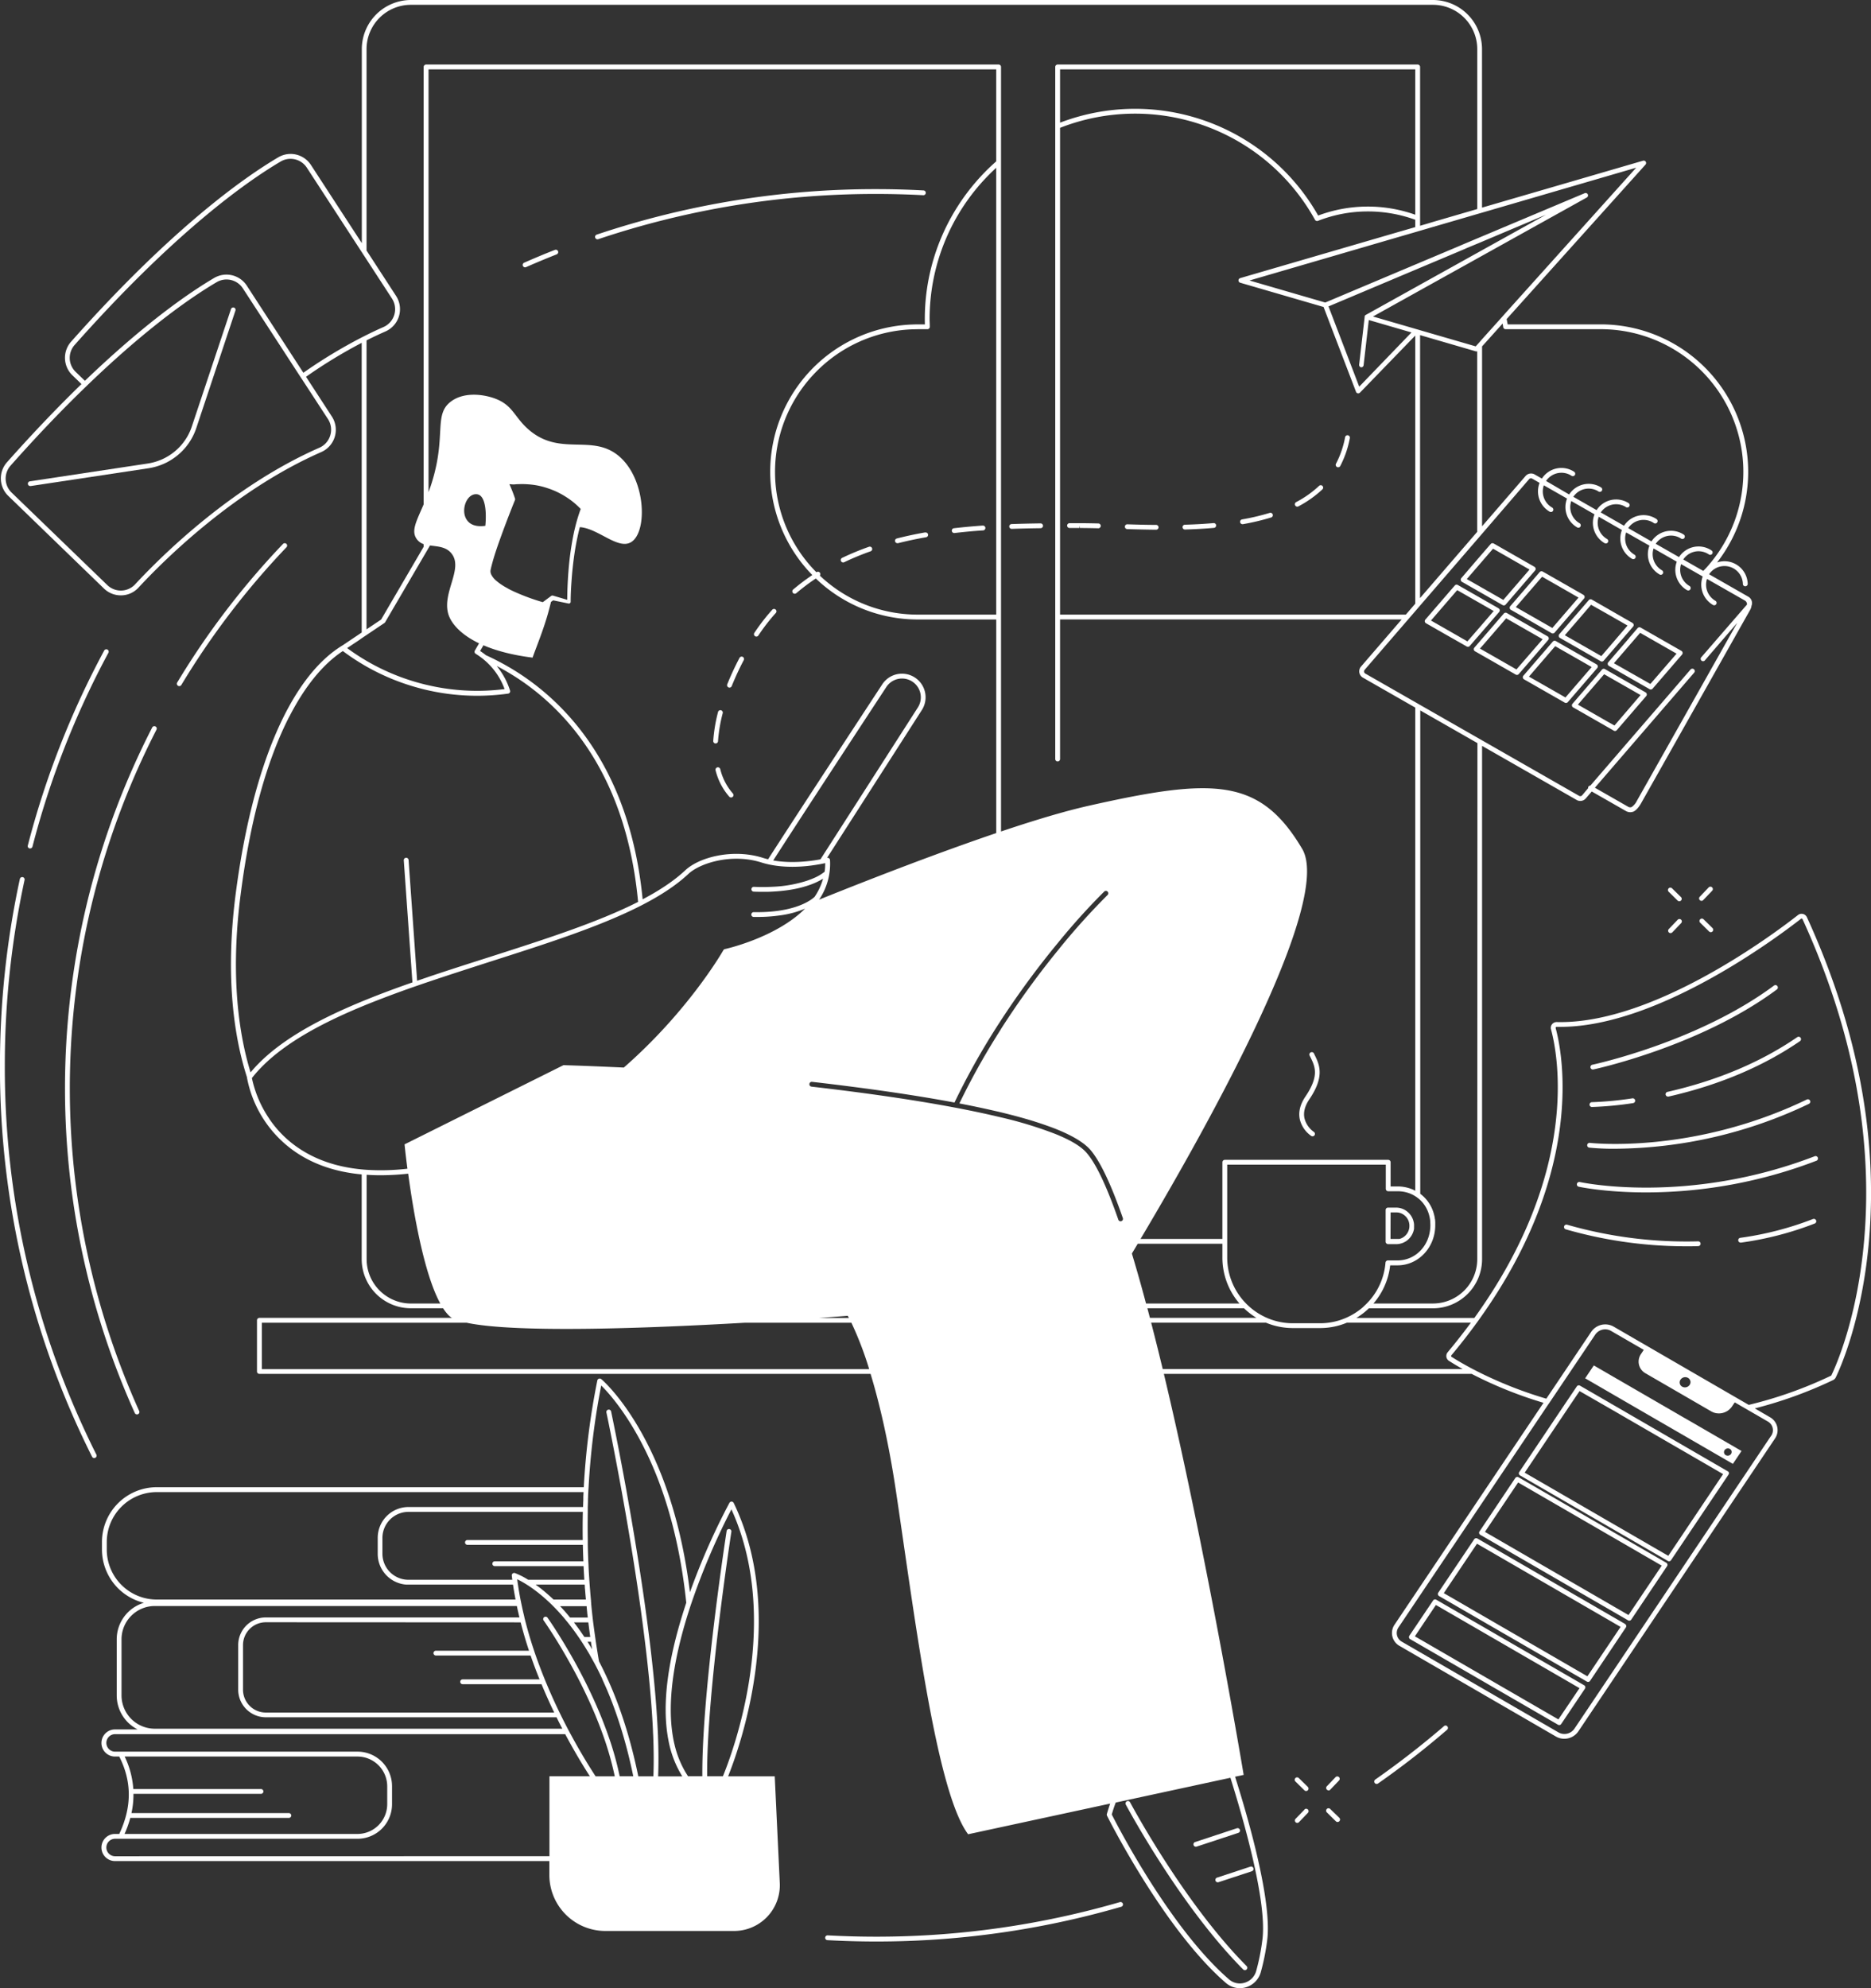 <svg id="Layer_1" data-name="Layer 1" xmlns="http://www.w3.org/2000/svg" viewBox="0 0 941.15 1000">
    <rect x="0" y="0" width="941.15" height="1000" fill="#333333" stroke="none"/>
    <path
        d="M703.93,625.56a1.17,1.17,0,0,0,.66.2h4a9.06,9.06,0,0,0,4.84-1.41,8.42,8.42,0,0,0,1.52-1.21,9.17,9.17,0,0,0,2.33-3.85,8.71,8.71,0,0,0,.3-1.27l0-.22c0-.1,0-.2,0-.3s0-.31,0-.47a6.32,6.32,0,0,0,0-.87c0-.11,0-.22,0-.32s0-.35-.05-.52,0-.28-.07-.42-.05-.28-.09-.41-.12-.47-.19-.71l-.11-.32c-.05-.13-.1-.27-.16-.41s-.15-.36-.24-.54l-.15-.3c-.06-.12-.13-.24-.2-.36l-.26-.4-.27-.39-.27-.34-.21-.26a.34.34,0,0,0-.06-.06c-.11-.13-.23-.25-.35-.37l-.25-.24c-.13-.11-.25-.23-.39-.34l-.21-.17c-.2-.15-.4-.3-.61-.44l-.41-.25a6.65,6.65,0,0,0-.84-.43,8.54,8.54,0,0,0-1.79-.59,5.55,5.55,0,0,0-.8-.13,7.88,7.88,0,0,0-1.09-.07h-4a1.21,1.21,0,0,0-1.22,1.21v16A1.18,1.18,0,0,0,703.93,625.56Zm1.86-15.77H709l.64.06h0l.34.06a3.37,3.37,0,0,1,.34.09,6.74,6.74,0,0,1,4.78,5v.07a1.31,1.31,0,0,1,.06.27c0,.2.06.4.09.6s0,.19,0,.28,0,.23,0,.35,0,.31,0,.47a6.88,6.88,0,0,1-.13.91,6.75,6.75,0,0,1-4.94,5.2h-4.44Z"
        transform="translate(-6.29)" style="fill:#fff" />
    <path
        d="M665.28,531.34c2.48,4.94,4.83,9.61-2.34,20.18-2.63,3.9-3.59,7.71-2.85,11.34a14.24,14.24,0,0,0,5.79,8.47,1.2,1.2,0,0,0,.65.19,1.24,1.24,0,0,0,1-.55,1.22,1.22,0,0,0-.36-1.68,12,12,0,0,1-4.73-6.94c-.6-3,.24-6.15,2.49-9.47,7.95-11.75,5-17.53,2.49-22.63l-.19-.4a1.21,1.21,0,0,0-2.17,1.08Z"
        transform="translate(-6.29)" style="fill:#fff" />
    <path
        d="M574.7,906.41a1.22,1.22,0,0,0-2.15,1.14c.27.5,27.07,50.83,59.09,83a1.26,1.26,0,0,0,.86.36,1.2,1.2,0,0,0,.85-.35,1.22,1.22,0,0,0,0-1.72C601.6,956.93,575,906.91,574.7,906.41Z"
        transform="translate(-6.29)" style="fill:#fff" />
    <path
        d="M617.7,945.89a1.21,1.21,0,0,0,1.15.83,1.31,1.31,0,0,0,.38-.06L636,941.15a1.21,1.21,0,1,0-.76-2.3l-16.74,5.51A1.22,1.22,0,0,0,617.7,945.89Z"
        transform="translate(-6.29)" style="fill:#fff" />
    <path
        d="M606.69,928a1.21,1.21,0,0,0,1.15.83,1.19,1.19,0,0,0,.37-.06l21-6.93a1.21,1.21,0,0,0-.76-2.3l-21,6.93A1.21,1.21,0,0,0,606.69,928Z"
        transform="translate(-6.29)" style="fill:#fff" />
    <path
        d="M915.21,461.33a3,3,0,0,0-2-1.65,2.93,2.93,0,0,0-2.48.53C899,469.42,838,515.26,789.39,514.05a3,3,0,0,0-2.4,1.12,2.88,2.88,0,0,0-.51,2.56c3.2,11.71,15.25,70.46-38.55,145.13H688.58a35.82,35.82,0,0,0,6.28-4.83h32.23a24.74,24.74,0,0,0,24.71-24.71V375.14l47.6,27.22a3.64,3.64,0,0,0,4.58-.8l3-3.47,17.19,9.83a4.27,4.27,0,0,0,2.16.58,4.54,4.54,0,0,0,1.76-.36c.18-.09,1.88-.93,3.65-4.05,1.4-2.44,54.33-96.33,54.87-97.28a5.78,5.78,0,0,0,.73-2.15,3.68,3.68,0,0,0-1.59-4.53L866,288.83a9.28,9.28,0,0,1,17,4.87,1.17,1.17,0,0,0,1.25,1.17,1.22,1.22,0,0,0,1.17-1.25,11.68,11.68,0,0,0-5.91-9.8,11.53,11.53,0,0,0-8.86-1.12l-.65.2a74.17,74.17,0,0,0-58.54-119.75H764.67c-.15-.89-.32-1.78-.52-2.66L834,82.8a1.21,1.21,0,0,0,.13-1.46,1.22,1.22,0,0,0-1.36-.51l-81,23.6V24.7A24.74,24.74,0,0,0,727.09,0H213a24.74,24.74,0,0,0-24.71,24.7v97.59L162.72,83a12.2,12.2,0,0,0-16.45-3.88c-17.15,10.11-53.51,35.61-104.21,92.72a12.21,12.21,0,0,0,.66,16.92l4.56,4.41c-11.4,11.06-23.93,24.07-37.48,39.33a12.21,12.21,0,0,0,.66,16.92L58.58,296a12.12,12.12,0,0,0,8.5,3.44h.35A12,12,0,0,0,76,295.5c13.07-14.09,48.18-48.94,91.86-68.12a12.23,12.23,0,0,0,5.37-17.88l-13-20a250.21,250.21,0,0,1,28-17.07V318.13l-9.44,6.35c-26,15.61-45.45,60.16-53.89,124.66-5.75,43.95-.25,74.46,5.63,92.69a.81.81,0,0,0,0,.22,58.44,58.44,0,0,0,24.39,37.34c9.24,6.32,20.38,10.09,33.31,11.29v42.64A24.74,24.74,0,0,0,213,658h16.18a21.49,21.49,0,0,0,3,3.77,7.22,7.22,0,0,0,1.49,1.06h-96.9a1.22,1.22,0,0,0-1.21,1.22v25.75a1.21,1.21,0,0,0,1.21,1.21H444.21c4.23,13.92,8.93,33.32,12.81,59.27,9.61,64.41,20.33,151.12,36.26,172.27l71.44-15.42q-.87,2.52-1.65,5.22a1.24,1.24,0,0,0,.07.87c.29.57,28.5,57.1,59.81,84.13a10.73,10.73,0,0,0,7,2.62,11,11,0,0,0,10.49-7.86A110.3,110.3,0,0,0,643.69,976c2.64-19.65-9.68-62.05-16.13-82.39l4.32-.92S613.4,781.78,591.74,691H746.55a207.56,207.56,0,0,0,36.15,14.55L707.8,817.1a7.44,7.44,0,0,0,2.46,10.71L789,873.43a8.24,8.24,0,0,0,4.13,1.09,8.54,8.54,0,0,0,7.08-3.69l98.92-147.29a7.44,7.44,0,0,0-2.46-10.71L889,708.36a213.34,213.34,0,0,0,39.35-14.23,2.87,2.87,0,0,0,1.38-1.37c2.2-4.55,13.37-29.3,16.76-69.44C950.88,570.8,940.37,516.31,915.21,461.33ZM641.29,975.64a107.82,107.82,0,0,1-3.15,15.81,8.5,8.5,0,0,1-5.78,5.78,8.22,8.22,0,0,1-7.83-1.68c-29.52-25.49-56.36-77.73-59-82.95.61-2.1,1.27-4.11,2-6l57.68-12.46C631.52,914.21,643.84,956.64,641.29,975.64ZM944.05,623.11c-3.35,39.72-14.36,64.11-16.53,68.6a.49.49,0,0,1-.24.23,209.42,209.42,0,0,1-41.34,14.66l-68-39.39a8.55,8.55,0,0,0-11.21,2.6l-22.61,33.67A207.25,207.25,0,0,1,751.93,691c-.85-.41-1.65-.82-2.44-1.21l-2.35-1.21c-5.07-2.66-8.7-4.88-10.67-6.14a.5.5,0,0,1-.23-.36.52.52,0,0,1,.12-.42q6.95-8.33,12.81-16.42l.87-1.2c.29-.41.58-.81.86-1.22C804.18,588,792.05,528.93,788.82,517.1a.44.44,0,0,1,.08-.43.47.47,0,0,1,.41-.2h0c.64,0,1.27,0,1.92,0,49,0,109.27-45.2,121-54.37a.45.45,0,0,1,.41-.09.55.55,0,0,1,.37.31C938,516.93,948.44,571,944.05,623.11Zm-46.89,99.08L798.24,869.48a6.09,6.09,0,0,1-8,1.85l-78.77-45.61a5,5,0,0,1-1.67-7.27L785.13,706.3l.71-1,.71-1.06,22.18-33a6.09,6.09,0,0,1,5-2.64,5.84,5.84,0,0,1,2.94.79l16.47,9.53L831.75,681a6.71,6.71,0,0,0,2.23,9.69l33.11,19.18.4.21h0a7.37,7.37,0,0,0,2.8.77,7.8,7.8,0,0,0,3.75-.61,7.42,7.42,0,0,0,2.43-1.61h0a7.36,7.36,0,0,0,1-1.17l1.44-2.13,3.59,2.08,1.51.87,1.59.92,9.91,5.74a5,5,0,0,1,1.67,7.27Zm-40.95-25.64a2.88,2.88,0,0,1-3.77.87,2.43,2.43,0,0,1-.8-3.52,2.86,2.86,0,0,1,3.76-.88A2.45,2.45,0,0,1,856.21,696.55ZM138,688.62V665.28H241c25,5.34,92.16,2.76,139.94,0h53.62a171.61,171.61,0,0,1,8.94,23.34Zm75-33a22.32,22.32,0,0,1-22.29-22.29V590.86q3.41.24,7,.24a127.41,127.41,0,0,0,13.9-.8c2.52,18.57,7.78,50,16.15,65.31Zm-71.19-92.85c-.23-.33-.45-.67-.67-1A57.27,57.27,0,0,1,133,542.21l.11-.13c11.5-14.62,31.5-26,55.11-35.81l1.21-.5,1.21-.5c7.45-3,15.23-5.91,23.2-8.71l2.37-.82,3.18-1.1,1.22-.41c.39-.14.8-.27,1.2-.4,10.06-3.41,20.34-6.7,30.55-10,27.75-8.86,54.48-17.39,75.05-27.69l1.17-.59,1.16-.6c9.06-4.7,16.83-9.78,22.85-15.43,5.8-5.43,21.75-10.45,36.65-5.75.68.22,1.35.41,2,.58q.61.17,1.23.3c.42.1.84.2,1.26.27,8.83,1.77,17.79.94,23.4,0l1.62-.27c.6-.11,1.15-.22,1.64-.33l1-.2a29.12,29.12,0,0,1-.29,4.32,22.84,22.84,0,0,1-5.36,3.17c-.6.27-1.25.54-2,.81s-1.21.45-1.87.66a64.18,64.18,0,0,1-16.71,2.92c-2.44.13-5.09.18-7.94.1l-1.74-.06a1.21,1.21,0,0,0-1,.5,1.24,1.24,0,0,0-.22.66,1.21,1.21,0,0,0,1.16,1.26c1.6.07,3.12.09,4.6.09,1.77,0,3.47,0,5.07-.12h0c1.94-.1,3.75-.25,5.46-.46,1.51-.17,2.94-.38,4.28-.62h0c1.84-.32,3.51-.7,5-1.1l1.76-.51c.63-.19,1.24-.39,1.81-.59h0a35.17,35.17,0,0,0,6.9-3.2,31.17,31.17,0,0,1-4.25,9.12c-1.29,1.24-9.38,8.08-30.63,7.7a1.21,1.21,0,1,0,0,2.42l1.8,0a78.39,78.39,0,0,0,11.35-.78h0A47.91,47.91,0,0,0,411.26,457c-14.65,14.65-39.95,20.27-40.32,20.34a1.21,1.21,0,0,0-.8.59c-.28.5-17.36,30.38-50.05,59l-4.48-.2c-16-.73-25.88-1-25.88-1l-79.94,39.83s.47,4.84,1.44,12.25h0a114.19,114.19,0,0,1-20.56.55l-1.21-.09-1.21-.11q-18.62-1.77-31.91-10.82A54.78,54.78,0,0,1,141.77,562.76Zm10.06-202.4c7.81-15.25,17-26.44,26.88-32.92a111.13,111.13,0,0,0,9.54,6.41l1.21.72,1.21.7a112.37,112.37,0,0,0,26.73,10.89l2,.52,1.22.29,1.2.27a112.42,112.42,0,0,0,24.41,2.69,113.72,113.72,0,0,0,15.6-1.08,1.23,1.23,0,0,0,.86-.55,1.26,1.26,0,0,0,.12-1,37.09,37.09,0,0,0-4.68-9.64c-.63-.94-1.32-1.84-2-2.71,3.56,1.88,7.13,4,10.65,6.29,24.56,16.21,54.53,48.76,60.44,112.37-20.49,10.39-47.49,19-75.56,28-10,3.18-20,6.38-29.81,9.69l-1.2.42-1.22.41-3.36,1.15-4.29-60.67a1.21,1.21,0,1,0-2.41.17l4.34,61.32c-7.9,2.75-15.62,5.61-23,8.6l-1.21.49-1.21.5c-23.67,9.77-43.9,21.09-56,35.67-5.55-18.06-10.47-47.62-4.94-89.87C132.13,412.67,140.38,382.69,151.83,360.36ZM172.41,219a9.86,9.86,0,0,1-5.49,6.2c-44.1,19.36-79.49,54.49-92.66,68.69a9.79,9.79,0,0,1-14,.37l-48.12-46.5a9.79,9.79,0,0,1-.53-13.57c13.53-15.25,26-28.23,37.41-39.25l.88-.85.87-.84c30.17-29,52.24-44.1,64.47-51.31A9.79,9.79,0,0,1,128.43,145l28.51,43.83.65,1,.67,1,13,19.94A9.79,9.79,0,0,1,172.41,219ZM130.46,143.7A12.22,12.22,0,0,0,114,139.81c-12.34,7.28-34.59,22.5-65,51.72l-4.63-4.47a9.79,9.79,0,0,1-.53-13.57c50.48-56.87,86.6-82.21,103.63-92.25a9.77,9.77,0,0,1,13.18,3.13l27.57,42.37,1.21,1.86,1.21,1.86,12.82,19.7a9.81,9.81,0,0,1-4.31,14.34q-4.31,1.89-8.51,4l-1.21.61-1.21.61a252.57,252.57,0,0,0-29.33,17.76Zm60.21,27.49c3.11-1.57,6.28-3.06,9.48-4.47a12.24,12.24,0,0,0,5.38-17.87L190.67,126V24.7A22.31,22.31,0,0,1,213,2.42H727.09A22.31,22.31,0,0,1,749.38,24.7v80.44l-22.61,6.59-3.31,1-2.84.82V33.67a1.21,1.21,0,0,0-1.21-1.21H538.31a1.21,1.21,0,0,0-1.21,1.21V381.76a1.21,1.21,0,1,0,2.42,0V311.55H711.36L690.9,335.26a3.7,3.7,0,0,0-.84,3,3.66,3.66,0,0,0,1.79,2.56l26.35,15.07v243a18.26,18.26,0,0,0-2.71-1.16,19.26,19.26,0,0,0-6.17-1h-3.53V584.56a1.21,1.21,0,0,0-1.2-1.21h-82.2a1.21,1.21,0,0,0-1.21,1.21v38.58H580c34.55-58.09,96.93-170,81.29-196.24C640,391,616.59,391.17,553.83,405.28c-4.36,1-9.16,2.21-14.31,3.66l-1.21.34-1.21.34c-8.33,2.4-17.53,5.3-27.27,8.58V33.67a1.21,1.21,0,0,0-1.21-1.21h-288a1.22,1.22,0,0,0-1.22,1.21v220c-3.6,8.4-6.36,13.2-3.6,17.29a6.94,6.94,0,0,0,3.6,2.71V275c-8.3,14.21-20,34.19-21.4,36.61l-7.35,4.93ZM674.83,154l1.77-.75,41.6-17.54,1.21-.51,1.21-.51,10.72-4.51,10.91-4.6,2.29-1,4.84-2,1.21-.51,1.21-.51L783.93,108,751.8,125.85l-1.21.67-1.21.68-1.55.86-2.06,1.14-9.61,5.35-15.54,8.64-1.21.68-1.21.67-24.53,13.65-.44.24,0,0a1.49,1.49,0,0,0-.2.15l-.11.12a.66.66,0,0,0-.12.17.41.41,0,0,0,0,.09l-.05.12a.11.11,0,0,0,0,.05h0a.47.47,0,0,0,0,.16h0s0,0,0,0l-.11,1-2.67,23.12a1.22,1.22,0,0,0,1.06,1.34H691a1.22,1.22,0,0,0,1.21-1.07l2.61-22.72,21.47,6.25L690,194.48l-15-39.21-.45-1.18.29-.12ZM539.52,47.72V34.88H718.2V108a71.33,71.33,0,0,0-48.85.41A105.8,105.8,0,0,0,539.52,61.7Zm0,16.58a103.37,103.37,0,0,1,128.23,46.24,1.21,1.21,0,0,0,1.5.54,68.53,68.53,0,0,1,25.09-4.73,69.4,69.4,0,0,1,23.86,4.19v3.69l-10.38,3-77.68,22.65a1.21,1.21,0,0,0,0,2.32l41.93,12.2,16.33,42.68a1.19,1.19,0,0,0,.88.76,1,1,0,0,0,.25,0,1.22,1.22,0,0,0,.87-.38l27.8-28.69V303.62l-4.75,5.51H539.52Zm181.1,104.25,28,8.15a1.4,1.4,0,0,0,.34.05,1.07,1.07,0,0,0,.39-.07V267.5l-28.76,33.32Zm40.91-8.77-6.87,7.64-2.86,3.18L750.59,172l-1.21,1.35-.78.86-28-8.13-1.21-.36-.48-.13-.73-.22-21.26-6.18,21.26-11.83,1.21-.68,1.21-.67,17.28-9.61,9.48-5.27,2-1.12,0,0,1.17-.65,1.21-.67,52.74-29.35a1.2,1.2,0,0,0,.5-1.58,1.21,1.21,0,0,0-1.56-.59L751.8,118.89l-1.21.51-1.21.51-6.76,2.84-2.32,1-11.12,4.69-8.56,3.6-1.21.52-1.21.5-45.29,19.1-38.1-11.08,76.92-22.44,6.47-1.88,1.21-.35,1.21-.36,6-1.76,3.14-.91,19.58-5.71,1.21-.35,1.21-.35,77.56-22.62-65.88,73.27ZM749.38,633.32a22.32,22.32,0,0,1-22.29,22.29H697.16a35.32,35.32,0,0,0,8.41-19.2h3.75c10.44,0,18.93-9,18.93-20.15v-.14c0-.27,0-.54,0-.8s0-.53,0-.79l-.06-.61c0-.24,0-.48-.08-.72s-.07-.46-.11-.68a.09.09,0,0,0,0,0c0-.23-.08-.46-.13-.68s-.1-.47-.16-.7a18.72,18.72,0,0,0-7-10.71V357.31l28.76,16.44ZM691.24,658a33.62,33.62,0,0,1-7.9,4.83,34.53,34.53,0,0,1-3.26,1.22,32.08,32.08,0,0,1-5.45,1.2,31.08,31.08,0,0,1-4.33.29H656.68a31.55,31.55,0,0,1-4.37-.29,31.88,31.88,0,0,1-5.47-1.2,30.3,30.3,0,0,1-3.26-1.22,32.89,32.89,0,0,1-7.9-4.83c-.48-.39-.94-.8-1.39-1.22s-.85-.79-1.24-1.2a33,33,0,0,1-9.45-23.12V585.77h79.77v12.16a1.21,1.21,0,0,0,1.22,1.21h4.73a17.06,17.06,0,0,1,5.4.86,15.49,15.49,0,0,1,3.48,1.66,14.48,14.48,0,0,1,1.21.84,13.38,13.38,0,0,1,1.21,1,15.26,15.26,0,0,1,2.44,2.93,15.92,15.92,0,0,1,1.23,2.26c.08.18.17.37.24.57s.15.38.22.58a5.84,5.84,0,0,1,.2.59,5.94,5.94,0,0,1,.18.6,3.76,3.76,0,0,1,.13.48c0,.1,0,.18.07.27a3.56,3.56,0,0,1,.1.47,6.18,6.18,0,0,1,.12.62,14.6,14.6,0,0,1,.19,1.48c0,.14,0,.28,0,.43,0,.42.05.86.05,1.29v.14c0,9.94-7.25,17.73-16.51,17.73h-4.85a1.22,1.22,0,0,0-1.21,1.11,32.94,32.94,0,0,1-9.38,20.51c-.4.41-.82.81-1.24,1.2S691.71,657.64,691.24,658ZM509.74,517.7l-.81,1.28-.31.5c-.41.63-.81,1.27-1.21,1.92a357.18,357.18,0,0,0-18.3,33.1c-.08.16-.16.31-.23.48,3.32.64,6.53,1.28,9.62,1.94l.91.19,2.26.49,2,.44,3.73.85,1.21.28,1.21.29q8.58,2.07,15.63,4.22h0q6.43,2,11.6,4l.6.24.61.25q12,4.92,16.59,10.25c4.87,5.73,10.34,17.25,16.25,34.23a1.22,1.22,0,0,1-.74,1.54h0a1.11,1.11,0,0,1-.39.07,1.18,1.18,0,0,1-1.14-.82c-5.81-16.7-11.14-28-15.82-33.45-2.52-3-7-5.86-13.53-8.68l-1.21-.52-1.21-.49A201.3,201.3,0,0,0,509.83,562l-1.21-.29-1.21-.28q-9-2.11-19.63-4.15l-2.46-.46c-19.69-3.68-43.36-7.13-70.82-10.29a1.21,1.21,0,0,1,.28-2.41q41.89,4.83,71.63,10.4l.24-.49a361.56,361.56,0,0,1,20.76-37.17c.41-.63.8-1.26,1.21-1.88s.81-1.25,1.21-1.87a432.6,432.6,0,0,1,28.48-38.72,335.09,335.09,0,0,1,23.45-26,1.21,1.21,0,0,1,1.67,1.75,339.5,339.5,0,0,0-25.12,28,426.12,426.12,0,0,0-28.48,39.36Zm65.91,112.77,2.94-4.91h42.59v6.93a35.34,35.34,0,0,0,8.58,23.12h-47C580.42,646.74,578,638.31,575.65,630.47ZM423.8,432.6a1.2,1.2,0,0,0-.49-.92,1.17,1.17,0,0,0-1-.19L470,357.12a11.87,11.87,0,0,0-3-16,11.85,11.85,0,0,0-16.91,3.06c-21.07,32.13-45.09,68.82-57.44,88-.9-.21-1.79-.46-2.67-.74-14.95-4.71-31.9-.4-39,6.3-5.66,5.3-12.94,10.11-21.43,14.58-6.22-63.91-36.55-96.76-61.43-113.18a128.39,128.39,0,0,0-17.41-9.61c-.93-.75-1.9-1.45-2.91-2.11l1.67-2.87c6.23,2.68,14.34,4.91,24.72,6.21,1.58-4.59,5.37-13.66,7.84-22.54.53-1.91,1-3.74,1.43-5.49l1.07-.78,7.76,1.59.19,0a.86.86,0,0,0,.86-.85c0-3.94.25-7.93.55-11.89s.74-7.91,1.3-11.83,1.31-7.82,2.21-11.67c.18-.72.37-1.45.56-2.17,9.32.62,19.35,11.71,25.95,7.44,8.22-5.32,7.29-32-6.54-43.37-13.48-11.07-29.36.49-45.1-13.08-7.2-6.22-7.86-12.09-16.52-15.49-5.73-2.26-15.92-3.8-22.71,1.38-8.65,6.59-2.29,16.87-9.3,39.92-.6,2-1.24,3.86-1.89,5.6V34.88H507.41V81.16a106.45,106.45,0,0,0-19.23,22.39h0a105.17,105.17,0,0,0-16.69,57c0,.87,0,1.74.06,2.61h-3.6q-1.45,0-2.88.06a74.16,74.16,0,0,0-50.17,126c-2.95,2-5.81,4.12-8.52,6.36l-1.1.91a1.21,1.21,0,0,0,.79,2.14,1.24,1.24,0,0,0,.78-.29l1.2-1a105.32,105.32,0,0,1,8.61-6.38,74,74,0,0,0,51.29,20.62h39.47V419c-28,9.5-60.21,21.86-89.11,33.49A32.1,32.1,0,0,0,423.8,432.6Zm28.34-87.07a9.43,9.43,0,0,1,13.46-2.44A9.46,9.46,0,0,1,468,355.81l-49,76.4c-4.87.92-14.41,2.21-23.76.56C405.72,416.44,425.48,386.17,452.14,345.53ZM292.69,302l-.2.16v-.22ZM253,287.29h0c.06-.29,0-.5.12-.87l.13-.6.11-.47c.07-.31.15-.61.23-.91,1.38-5.41,3.33-10.8,5.26-16.13,2.07-5.63,4.23-11.25,6.48-16.81a1.19,1.19,0,0,0,0-.83,72.55,72.55,0,0,0-2.81-7.16c.78.06,1.47.14,2.12.14s1.21-.13,2.14-.12a39.57,39.57,0,0,1,5.11.06,37.91,37.91,0,0,1,10,2,39.5,39.5,0,0,1,9.2,4.4,38.28,38.28,0,0,1,7.3,6,86.35,86.35,0,0,0-2.82,9.34c-.13.53-.26,1.05-.38,1.57-.86,3.94-1.54,7.92-2.07,11.89s-.88,8-1.13,12c-.22,3.63-.36,7.25-.37,10.9l-7.12-2.11a1.06,1.06,0,0,0-.31-.05,1.07,1.07,0,0,0-.63.2l-.08.05-4.16,3.09a105.82,105.82,0,0,1-14.17-5.2l-1.11-.51-.83-.4c-.62-.31-1.23-.63-1.83-1a30.76,30.76,0,0,1-5.5-3.7,9.85,9.85,0,0,1-2.49-3.1A4.29,4.29,0,0,1,253,287.29Zm38.66,15.28.21.05-.21.17Zm-51-50c1.05-2.38,2.78-3.83,4.74-4h.33a3.32,3.32,0,0,1,2.55,1.09c2.76,2.94,2.54,11,2.14,14.8-4.11.59-7.21-.29-9-2.56C239.25,259.2,239.48,255.27,240.66,252.58Zm266.75,56.55H467.94a71.54,71.54,0,0,1-49.26-19.61,1.21,1.21,0,0,0-1.6-1.77l-.12.08a71.63,71.63,0,0,1-1.55-99.35v0a71.61,71.61,0,0,1,49.52-22.82c1,0,2-.07,3-.07h4.85a1.21,1.21,0,0,0,1.21-1.25V164c0-1.16-.09-2.33-.09-3.49a103,103,0,0,1,29.58-72.32c1.28-1.3,2.59-2.58,3.93-3.81ZM188.25,321l1.21-.81.81-.54.4-.27,8.93-6A1.15,1.15,0,0,0,200,313c.71-1.23,11.11-19,19.45-33.27l1.22-2.08,1.2-2.06.73-1.25c3.82.57,8.07.57,10.83,4.07,6.09,7.7-5,19.76-1.56,30.65,1.41,4.42,6,10,15.4,14.51l-2.1,3.62,0,0a1.22,1.22,0,0,0,0,1.24,1.21,1.21,0,0,0,.41.4,37,37,0,0,1,3.87,2.75,34.65,34.65,0,0,1,10.66,15,109.39,109.39,0,0,1-38.22-1.89l-1.2-.27-1.22-.3-1.4-.36a110.33,110.33,0,0,1-27.35-11.34l-1.21-.73-1.21-.73q-3.75-2.32-7.32-4.95l-.08-.05L187,321.9Zm395.2,337h48.6a35.42,35.42,0,0,0,6.26,4.83H584.72Q584.09,660.43,583.45,658Zm1.9,7.25h57.73a35.22,35.22,0,0,0,13.6,2.71H670.3a35,35,0,0,0,13.52-2.71h62.35q-5.4,7.34-11.67,14.87a3,3,0,0,0-.65,2.34,2.92,2.92,0,0,0,1.31,2c1.45.93,3.78,2.37,6.91,4.11H591.16C589.25,680.65,587.31,672.84,585.35,665.28ZM802.14,400a1.21,1.21,0,0,1-1.54.27l-48.8-27.91-1.21-.69-1.21-.69-28.76-16.44-1.21-.69-1.21-.7-25.15-14.38a1.24,1.24,0,0,1-.61-.87,1.31,1.31,0,0,1,.29-1l21.83-25.29,2.09-2.42,1.55-1.8,1.21-1.4,1.21-1.41,28.76-33.31,1.21-1.4,1.21-1.41L775.46,241a1.24,1.24,0,0,1,1.54-.27l3.73,2.14a11.81,11.81,0,0,0,5.1,14.5,1.31,1.31,0,0,0,.6.16,1.21,1.21,0,0,0,.6-2.26,9.36,9.36,0,0,1-4.16-11.18l11.67,6.67a11.79,11.79,0,0,0,5.1,14.5,1.18,1.18,0,0,0,1.65-.45,1.21,1.21,0,0,0-.45-1.65A9.36,9.36,0,0,1,796.67,252l11.68,6.68a11.8,11.8,0,0,0,5.09,14.5,1.24,1.24,0,0,0,.61.16,1.21,1.21,0,0,0,.6-2.26,9.36,9.36,0,0,1-4.17-11.18l11.67,6.67a11.79,11.79,0,0,0,5.1,14.5,1.2,1.2,0,0,0,.6.16,1.2,1.2,0,0,0,.6-2.25,9.39,9.39,0,0,1-4.17-11.19L836,274.44a11.79,11.79,0,0,0-.23,7.92l.06.18a11.7,11.7,0,0,0,5.27,6.4,1.17,1.17,0,0,0,.6.16,1.21,1.21,0,0,0,.6-2.26,9.36,9.36,0,0,1-4.23-11l11.67,6.67a11.81,11.81,0,0,0,3.51,13.17,11.64,11.64,0,0,0,1.66,1.15,1.13,1.13,0,0,0,.59.15h.09a1.23,1.23,0,0,0,1-.6,1.54,1.54,0,0,0,.08-.19,1.21,1.21,0,0,0-.53-1.47,6.56,6.56,0,0,1-.83-.54,9.35,9.35,0,0,1-3.4-10.45l9.33,5.34,1.55.88a9.76,9.76,0,0,0-.41,1.37h0a11.8,11.8,0,0,0,5.59,12.95,1.14,1.14,0,0,0,.59.16,1.23,1.23,0,0,0,1.06-.61,1.21,1.21,0,0,0-.46-1.65,9.36,9.36,0,0,1-4.22-11l19,10.85a2.17,2.17,0,0,1,1.12,2,1.1,1.1,0,0,1-.09.14L862.2,330.43A1.21,1.21,0,1,0,864,332l16.13-18.72c-12.74,22.62-49.37,87.58-50.52,89.61a8,8,0,0,1-2.54,3,1.94,1.94,0,0,1-1.74-.1l-16.78-9.6,49.94-57.87a1.2,1.2,0,0,0-.12-1.7h0a1.22,1.22,0,0,0-1.71.13l-49.87,57.78h0l-.51.58a1.22,1.22,0,0,0-1,.6,1.2,1.2,0,0,0-.14.74Zm-39.7-235.43a1.22,1.22,0,0,0,1.2,1h47.81a71.74,71.74,0,0,1,54.87,118c-1,1.23-2.12,2.43-3.24,3.58L853,281.39a9.3,9.3,0,0,1,5.27-3.81,9.18,9.18,0,0,1,7,.9c.17.09.33.19.49.29a1.21,1.21,0,1,0,1.32-2c-.19-.13-.39-.26-.6-.38a11.69,11.69,0,0,0-15.61,3.81l-11.71-6.69a9.27,9.27,0,0,1,5.27-3.8,9.17,9.17,0,0,1,7,.89c.17.09.32.2.48.3a1.21,1.21,0,0,0,1.68-.36,1.2,1.2,0,0,0-.35-1.67l-.61-.37a11.69,11.69,0,0,0-15.61,3.81l-11.7-6.69a9.25,9.25,0,0,1,12.3-2.92l.48.3a1.21,1.21,0,1,0,1.33-2c-.19-.13-.4-.26-.61-.38a11.7,11.7,0,0,0-15.61,3.81l-11.7-6.69a9.27,9.27,0,0,1,12.31-2.91c.16.1.32.19.48.3a1.21,1.21,0,0,0,1.32-2c-.19-.13-.39-.25-.6-.37a11.66,11.66,0,0,0-15.61,3.81l-11.7-6.7a9.26,9.26,0,0,1,12.3-2.91l.48.3a1.21,1.21,0,0,0,1.33-2l-.61-.37a11.7,11.7,0,0,0-15.61,3.81L784,241.91a9.28,9.28,0,0,1,12.3-2.92,5.66,5.66,0,0,1,.48.31,1.23,1.23,0,0,0,1.68-.35,1.21,1.21,0,0,0-.35-1.68c-.19-.13-.4-.25-.6-.37a11.69,11.69,0,0,0-15.62,3.8l-3.64-2.08a3.66,3.66,0,0,0-4.58.8L751.8,264.7V174.22l3.51-3.9,6.82-7.59C762.25,163.33,762.35,163.93,762.44,164.55ZM432.7,661.8s.21.34.59,1.06H418.42C427.36,662.22,432.7,661.8,432.7,661.8Z"
        transform="translate(-6.29)" style="fill:#fff" />
    <path
        d="M807.55,537.88a1.07,1.07,0,0,0,.25,0c.53-.11,53.53-11.47,92.2-40.16a1.22,1.22,0,1,0-1.45-1.95c-38.23,28.37-90.72,39.63-91.25,39.74a1.21,1.21,0,0,0,.25,2.4Z"
        transform="translate(-6.29)" style="fill:#fff" />
    <path
        d="M844.14,550.59a1.22,1.22,0,0,0,1.18.94l.27,0c25.29-5.75,47.54-15.13,66.12-27.88a1.21,1.21,0,1,0-1.37-2c-18.32,12.58-40.29,21.84-65.29,27.52A1.21,1.21,0,0,0,844.14,550.59Z"
        transform="translate(-6.29)" style="fill:#fff" />
    <path
        d="M807.09,556.77h0a175.92,175.92,0,0,0,20.68-1.95,1.21,1.21,0,1,0-.35-2.4,173,173,0,0,1-20.36,1.93,1.22,1.22,0,0,0-1.2,1.23A1.21,1.21,0,0,0,807.09,556.77Z"
        transform="translate(-6.29)" style="fill:#fff" />
    <path
        d="M806.09,574.82a1.21,1.21,0,1,0-.29,2.4,123.43,123.43,0,0,0,12.92.55,229.15,229.15,0,0,0,97.47-22.57,1.21,1.21,0,1,0-1.05-2.18C857.79,580.63,806.6,574.88,806.09,574.82Z"
        transform="translate(-6.29)" style="fill:#fff" />
    <path
        d="M800.92,594.5a1.21,1.21,0,0,0-.53,2.36c.26.06,13.24,2.87,34,2.87A239.94,239.94,0,0,0,920,583.8a1.21,1.21,0,0,0-.87-2.26C855,606.2,801.46,594.62,800.92,594.5Z"
        transform="translate(-6.29)" style="fill:#fff" />
    <path
        d="M918.24,613.12a161,161,0,0,1-36.53,9.45,1.21,1.21,0,0,0,.17,2.41h.17a163.66,163.66,0,0,0,37.08-9.6,1.21,1.21,0,1,0-.89-2.25Z"
        transform="translate(-6.29)" style="fill:#fff" />
    <path
        d="M860.47,624.34A217.55,217.55,0,0,1,794.65,616a1.21,1.21,0,1,0-.75,2.3,218.9,218.9,0,0,0,60.86,8.53c1.9,0,3.83,0,5.78-.08a1.21,1.21,0,0,0,1.17-1.25A1.18,1.18,0,0,0,860.47,624.34Z"
        transform="translate(-6.29)" style="fill:#fff" />
    <path
        d="M124,154.7a1.21,1.21,0,0,0-1.53.77l-19.67,59a27.56,27.56,0,0,1-13.57,15.86c-.38.2-.77.39-1.16.57s-.8.35-1.2.51a27.84,27.84,0,0,1-6.38,1.74l-59.17,8.94a1.19,1.19,0,0,0-1,1.37,1.21,1.21,0,0,0,1.19,1l.19,0,59.17-8.93a30.77,30.77,0,0,0,7.9-2.3l1.17-.55h0c.38-.19.75-.39,1.12-.6a30,30,0,0,0,14-16.87l19.66-59A1.2,1.2,0,0,0,124,154.7Z"
        transform="translate(-6.29)" style="fill:#fff" />
    <path
        d="M852.73,712.68h0l-1.82-1.07L808,686.76l-4.35,6.47,32,18.55,2.1,1.21,2.21,1.28h0l38,22,4.35-6.48-27.6-16Zm21.07,16.69a2,2,0,0,1,2.67-.62,1.74,1.74,0,0,1,.57,2.5,2,2,0,0,1-2.67.62A1.74,1.74,0,0,1,873.8,729.37Z"
        transform="translate(-6.29)" style="fill:#fff" />
    <path
        d="M875.39,740l-44.86-26-2.41-1.4-2.34-1.36-24.72-14.31a1.19,1.19,0,0,0-1.6.37L793.59,706l-.72,1.07-.72,1.07-21.64,32.22a1.17,1.17,0,0,0-.17.94,1.19,1.19,0,0,0,.57.78l74.33,43a1.19,1.19,0,0,0,1.61-.37l28.94-43.09a1.22,1.22,0,0,0,.17-1A1.18,1.18,0,0,0,875.39,740Zm-29.92,42.52-72.23-41.83,21.42-31.88.72-1.08.72-1.07,4.73-7L820,710.68l2.51,1.46h0l2.53,1.47,48,27.8Z"
        transform="translate(-6.29)" style="fill:#fff" />
    <path
        d="M844.46,786l-74.33-43a1.22,1.22,0,0,0-1.61.37l-18,26.87a1.21,1.21,0,0,0-.18.94,1.24,1.24,0,0,0,.58.78l74.32,43a1.24,1.24,0,0,0,.6.17,1.23,1.23,0,0,0,1-.54l18-26.86a1.15,1.15,0,0,0,.18-1A1.19,1.19,0,0,0,844.46,786Zm-19,26.3-72.22-41.83,16.69-24.85,72.23,41.83Z"
        transform="translate(-6.29)" style="fill:#fff" />
    <path
        d="M823.78,816.81l-74.32-43a1.22,1.22,0,0,0-1.62.37L729.8,801a1.22,1.22,0,0,0-.18,1,1.25,1.25,0,0,0,.58.77l74.33,43a1.08,1.08,0,0,0,.6.16,1.18,1.18,0,0,0,1-.53l18-26.86a1.23,1.23,0,0,0-.4-1.73Zm-19,26.3-72.23-41.83,16.69-24.85,72.23,41.83Z"
        transform="translate(-6.29)" style="fill:#fff" />
    <path
        d="M803.1,847.6l-74.33-43a1.18,1.18,0,0,0-1.6.37L715.23,822.7a1.18,1.18,0,0,0-.17.95,1.16,1.16,0,0,0,.56.77L790,867.47a1.21,1.21,0,0,0,.61.16,1.19,1.19,0,0,0,1-.54l11.94-17.77a1.22,1.22,0,0,0-.4-1.72Zm-12.91,17.2L718,823l10.58-15.76,72.23,41.83Z"
        transform="translate(-6.29)" style="fill:#fff" />
    <path d="M751.8,319.16h0Z" transform="translate(-6.29)" style="fill:#fff" />
    <path
        d="M741.65,292.62l7.73,4.42,1.21.69,1.21.69,10.34,5.92a1.23,1.23,0,0,0,.6.16,1.19,1.19,0,0,0,.92-.42l14.8-17.15a1.19,1.19,0,0,0,.28-1,1.2,1.2,0,0,0-.6-.85l-20.49-11.72a1.21,1.21,0,0,0-1.52.26l-4.33,5-1.21,1.4-1.21,1.4-8,9.33a1.19,1.19,0,0,0-.28,1A1.23,1.23,0,0,0,741.65,292.62Zm7.73-7.46,1.21-1.4,1.21-1.4,5.51-6.39,18.36,10.49-13.19,15.28-10.68-6.11-1.21-.69-1.21-.69-5.26-3Z"
        transform="translate(-6.29)" style="fill:#fff" />
    <path
        d="M749.44,320.48l1.15-1.32h0l.4-.46.81-.95,5.35-6.2,2.1-2.42,1.16-1.34a1.25,1.25,0,0,0,.27-1,1.22,1.22,0,0,0-.59-.84l-8.29-4.74-1.21-.7-1.21-.69-9.79-5.6a1.21,1.21,0,0,0-1.52.26l-12.64,14.65-2.09,2.42-.07.08a1.22,1.22,0,0,0,.32,1.84l9.95,5.69,10.55,6a1.17,1.17,0,0,0,1.51-.26l3.78-4.37Zm-11-1.32-12.34-7.06.47-.55,2.09-2.42,10.62-12.31,10.13,5.79,1.21.69,1.21.69,5.81,3.33-1.56,1.81L754,311.55l-2.16,2.5-1.21,1.41-1.21,1.39-2,2.31-3,3.44Z"
        transform="translate(-6.29)" style="fill:#fff" />
    <path
        d="M765.71,305.87a1.22,1.22,0,0,0,.59.85l4.23,2.41,4.23,2.42,12,6.89a1.2,1.2,0,0,0,.6.16,1.24,1.24,0,0,0,.92-.42l5.72-6.63,2.09-2.42,7-8.1a1.19,1.19,0,0,0,.28-1,1.25,1.25,0,0,0-.59-.85L782.3,287.47a1.21,1.21,0,0,0-1.51.26L766,304.87A1.22,1.22,0,0,0,765.71,305.87Zm34.61-5.31-7.39,8.57-2.09,2.42-3.7,4.3-7.51-4.3-4.23-2.42-6.62-3.79L782,290.07Z"
        transform="translate(-6.29)" style="fill:#fff" />
    <path
        d="M785.34,320.89a1.27,1.27,0,0,0-.59-.85l-1.55-.88-13.31-7.61-4.23-2.42-1.41-.81a1.23,1.23,0,0,0-1.52.26l-.47.55-2.09,2.42-6.57,7.61-.6.69-1.2,1.4-.42.48-.79.92-1.21,1.4-1.45,1.68a1.25,1.25,0,0,0-.28,1,1.2,1.2,0,0,0,.6.84l1.13.64,1.21.7,1.21.69,16.94,9.7a1.31,1.31,0,0,0,.61.15,1.2,1.2,0,0,0,.91-.42l14.8-17.14A1.22,1.22,0,0,0,785.34,320.89Zm-33.54,5.92-1.08-.61L751.8,325l1.75-2,1.63-1.89,1.62-1.87,6.56-7.61.55-.63,1.11.63,13.3,7.61,3.95,2.26L769.08,336.7Z"
        transform="translate(-6.29)" style="fill:#fff" />
    <path
        d="M797.05,311.55,790.64,319a.57.57,0,0,0-.12.18,1.15,1.15,0,0,0-.15.81,1.22,1.22,0,0,0,.59.85l20.5,11.72a1.2,1.2,0,0,0,1.51-.26l14.11-16.34.11-.13.58-.67.07-.09a1.18,1.18,0,0,0,.21-.91,1.29,1.29,0,0,0-.28-.59s0,0-.06-.06a1.69,1.69,0,0,0-.25-.2l-4.58-2.62-3.47-2L807,301.57a1.21,1.21,0,0,0-1.52.26l-6.3,7.3ZM815.14,309l3.75,2.14,6.09,3.49-1.52,1.76L811.79,330l-18.36-10.5.25-.29,6.57-7.61,2.09-2.42,4.28-5Z"
        transform="translate(-6.29)" style="fill:#fff" />
    <path
        d="M810,335a1.21,1.21,0,0,0-.6-.84l-20.5-11.73a1.24,1.24,0,0,0-1.52.26l-14.79,17.15a1.21,1.21,0,0,0,.31,1.84l20.5,11.72a1.17,1.17,0,0,0,.6.16,1.22,1.22,0,0,0,.92-.41L809.72,336A1.24,1.24,0,0,0,810,335Zm-34.62,5.31L788.57,325l18.36,10.5L793.74,350.8Z"
        transform="translate(-6.29)" style="fill:#fff" />
    <path
        d="M825.8,320.91l-10.5,12.17a1.19,1.19,0,0,0-.28,1,1.22,1.22,0,0,0,.59.85l5.74,3.28,0,0,14.72,8.42a1.14,1.14,0,0,0,.59.16,1.18,1.18,0,0,0,.92-.42l14.8-17.15a1.19,1.19,0,0,0,.28-1,1.24,1.24,0,0,0-.59-.85l-20.5-11.72a1.21,1.21,0,0,0-1.52.26l-4.2,4.87Zm23.84,7.85L836.45,344,822,335.79l0,0-3.88-2.22,6.35-7.35h0l.09-.11,6.75-7.82Z"
        transform="translate(-6.29)" style="fill:#fff" />
    <path
        d="M814.37,365.38l3.69,2.11a1.19,1.19,0,0,0,.6.17,1.22,1.22,0,0,0,.92-.43l14.79-17.14a1.21,1.21,0,0,0-.31-1.84l-13.29-7.61,0,0-7.16-4.1a1.19,1.19,0,0,0-1.51.26l-14.81,17.15a1.2,1.2,0,0,0,.32,1.84l16.79,9.6Zm5.72-22.33,0,0,11.44,6.54L818.4,364.9,815,363l0,0L800,354.4l13.2-15.28Z"
        transform="translate(-6.29)" style="fill:#fff" />
    <path
        d="M396,893.42H372.54c6-15,29.77-81.52,2.82-137.49a1.21,1.21,0,0,0-2.15-.06,341.13,341.13,0,0,0-19.87,45c-3.11-25.65-8.91-45.48-14.76-60.05-13.25-33-29.18-46.63-29.85-47.19a1.2,1.2,0,0,0-1.18-.21,1.19,1.19,0,0,0-.79.9A373.3,373.3,0,0,0,299.94,748H85.13A27.58,27.58,0,0,0,57.58,775.6v3.76a27.61,27.61,0,0,0,21.08,26.78A19.19,19.19,0,0,0,65,824.5v28.22a19.18,19.18,0,0,0,10.53,17.11H64.4a6.82,6.82,0,1,0,0,13.63h1.88c6.39,12.62,6.39,25.37,0,38.94H64.4a6.82,6.82,0,1,0,0,13.63H282.63V943a28.17,28.17,0,0,0,28.17,28.19h64.73a23,23,0,0,0,23-24.14ZM60,775.6a25.16,25.16,0,0,1,25.13-25.14H299.81c0,.81-.08,1.62-.1,2.42,0,.4,0,.81,0,1.21s0,.81-.05,1.22c0,.89-.06,1.77-.08,2.65h-87.8a15.51,15.51,0,0,0-15.49,15.5v8A15.5,15.5,0,0,0,210.82,797c.3,0,.61,0,.91,0h52.62c0,.2.06.4.08.59.07.41.13.81.19,1.22s.13.81.2,1.21c.25,1.5.52,3,.8,4.48H85.13A25.15,25.15,0,0,1,60,779.36ZM302.36,748a371.59,371.59,0,0,1,6.35-51.16c4.34,4.28,17,18.33,27.7,45,6.13,15.32,12.2,36.52,15.09,64.26-.43,1.3-.86,2.62-1.29,4-8,25.15-10.72,46.08-8.14,62.56.07.49.15,1,.23,1.44h0c.1.5.19,1,.29,1.51a52.46,52.46,0,0,0,6.91,17.83H337.34c.25-6.09.21-12.82-.06-20,0-.85-.08-1.7-.11-2.55-.8-17.35-2.9-37.13-5.52-56.76q-.54-4-1.09-7.92c-2.34-16.55-5-32.74-7.48-47-.08-.45-.17-.91-.25-1.36s-.17-1-.27-1.52c-.3-1.76-.61-3.49-.91-5.18h0c-.09-.52-.18-1-.27-1.53h0c-.07-.46-.16-.91-.24-1.36h0c-4.09-22.45-7.35-37.9-7.44-38.34a1.21,1.21,0,1,0-2.37.51c.1.43,3.29,15.56,7.31,37.6.08.4.15.81.22,1.22s.15.8.22,1.2c.43,2.39.87,4.86,1.32,7.39l.21,1.2.21,1.18c2.4,13.73,4.94,29.23,7.2,45.11.12.83.23,1.67.35,2.5q.38,2.64.73,5.29l.33,2.49c2.52,18.93,4.52,37.94,5.31,54.7,0,.84.07,1.66.11,2.49.3,7.42.35,14.36.1,20.61h-7.59c-1.56-7.61-3.32-14.65-5.22-21.17,0-.12-.07-.24-.11-.36l-.25-.85c0-.12-.07-.24-.11-.36-.09-.29-.17-.57-.25-.85,0-.12-.08-.24-.11-.36-.44-1.44-.89-2.86-1.35-4.25-.13-.41-.26-.81-.4-1.21l-.1-.29c-.09-.31-.2-.62-.3-.92,0-.1-.07-.19-.11-.29-.13-.41-.27-.81-.41-1.21-1.78-5.13-3.65-9.87-5.57-14.26-.35-.82-.71-1.62-1.08-2.42-1.44-3.17-2.91-6.16-4.38-9-.18-1-.36-2-.53-3.07l-.39-2.42c-.24-1.48-.47-3-.7-4.5-.11-.8-.23-1.61-.34-2.42q-.51-3.6-1-7.34c-.05-.4-.1-.8-.14-1.21l-.15-1.21s0-.09,0-.14c-.05-.4-.1-.8-.14-1.21s-.09-.81-.13-1.21c-.12-1.05-.23-2.12-.33-3.19,0-.29-.06-.56-.09-.85,0-.12,0-.24,0-.36,0-.28-.05-.56-.08-.85l0-.36c0-.28-.06-.56-.08-.85-.13-1.34-.24-2.68-.35-4,0-.41-.07-.81-.1-1.22s-.06-.8-.09-1.2-.06-.69-.08-1l-.09-1.2c0-.4-.06-.81-.08-1.22-.15-2.26-.29-4.54-.4-6.86,0-.8-.07-1.61-.11-2.42-.12-2.72-.2-5.49-.26-8.29,0-.8,0-1.61,0-2.42q-.12-7,0-14.19l0-1.21,0-1.21.09-2.73c0-.4,0-.81,0-1.21l.06-1.22c0-.78.06-1.55.1-2.34l.06-1.2C302.31,748.85,302.33,748.45,302.36,748Zm71.84,11.12c25.47,55.89.87,121.75-4.27,134.26H362c-.35-41.85,12.06-122.15,12.19-123a1.21,1.21,0,0,0-2.39-.37c-.13.84-12.57,81.27-12.22,123.36H352.4a.66.66,0,0,1-.12-.17q-.52-.78-1-1.59c-.36-.57-.69-1.16-1-1.75a49.81,49.81,0,0,1-4.71-12.51c-.14-.57-.27-1.15-.39-1.73s-.21-1-.3-1.59c-3.37-18.66.92-41.29,7.24-61.65.33-1.06.67-2.11,1-3.16h0c.29-.9.58-1.79.89-2.68A345.27,345.27,0,0,1,374.2,759.16ZM293.15,871.89l-.45-.85c-.06-.12-.13-.24-.2-.36l-.44-.85-.19-.36c-.73-1.38-1.45-2.79-2.19-4.25-.2-.4-.41-.8-.6-1.21-.06-.1-.1-.2-.15-.29-.15-.3-.31-.61-.45-.92-.05-.1-.1-.19-.14-.29-.21-.4-.4-.81-.6-1.21-2.18-4.48-4.35-9.25-6.44-14.26-.34-.79-.68-1.6-1-2.42-1.58-3.88-3.11-7.89-4.54-12-.28-.8-.56-1.61-.82-2.42-1.56-4.63-3-9.39-4.25-14.26-.11-.4-.21-.81-.31-1.21s-.21-.8-.31-1.21l0-.14c-.1-.4-.2-.8-.29-1.21s-.2-.81-.29-1.21c-.25-1.06-.48-2.12-.7-3.19-.07-.29-.13-.56-.18-.85,0-.12-.06-.24-.08-.36-.06-.28-.12-.56-.17-.85,0-.12-.05-.24-.08-.36-.06-.28-.11-.56-.17-.85-.29-1.47-.55-3-.8-4.45-.07-.41-.14-.81-.2-1.22s-.13-.8-.19-1.21c0-.2-.06-.41-.09-.62-.07-.4-.12-.8-.18-1.2s-.11-.81-.16-1.22a2.51,2.51,0,0,1,0-.27l.55.27c.63.33,1.39.72,2.24,1.22.62.35,1.28.75,2,1.2l1.06.68c.57.38,1.16.79,1.79,1.23h0c.54.39,1.08.79,1.66,1.23,1.63,1.23,3.4,2.67,5.26,4.35.31.27.61.56.92.85l.4.36.89.85.38.36.85.85c1,1,2,2.06,3.05,3.19l1.09,1.21,1.05,1.21.12.14,1,1.21,1,1.21c1.79,2.23,3.62,4.67,5.45,7.34.54.78,1.08,1.59,1.62,2.42.94,1.43,1.88,2.94,2.82,4.5.48.79,1,1.6,1.42,2.42q1.13,2,2.23,4h0c.56,1.06,1.13,2.14,1.69,3.25h0c.74,1.49,1.49,3,2.23,4.6,0,0,0,.08,0,.12h0c.36.8.73,1.6,1.09,2.42,2,4.4,3.87,9.14,5.68,14.26.14.39.28.8.42,1.21,0,.1.07.19.1.29.1.3.21.61.31.92,0,.09.07.19.11.29.13.41.26.81.4,1.21.46,1.39.91,2.81,1.36,4.25,0,.12.07.24.11.36.09.28.18.56.26.85,0,.12.07.24.11.36l.25.85c0,.12.07.24.11.36,1.93,6.53,3.7,13.56,5.27,21.17H318a156.94,156.94,0,0,0-6-21.17c0-.12-.08-.24-.13-.36-.14-.4-.28-.81-.43-1.21s-.21-.57-.32-.85a2.6,2.6,0,0,0-.13-.36c-.52-1.43-1.07-2.84-1.62-4.25L308.9,864a2.52,2.52,0,0,0-.12-.29c-.12-.31-.24-.62-.37-.92l-.12-.29c-.17-.41-.33-.82-.5-1.21-2.09-5-4.31-9.78-6.52-14.26-.41-.82-.81-1.62-1.22-2.42-2.21-4.36-4.41-8.4-6.47-12-.47-.83-.94-1.63-1.4-2.42-3.83-6.57-7.07-11.55-8.89-14.26-.33-.47-.6-.88-.83-1.21-.47-.68-.74-1.06-.76-1.1l-.1-.11-.15-.14a1.23,1.23,0,0,0-1.45,0l0,0a.67.67,0,0,0-.15.14,1.23,1.23,0,0,0-.26,1.21,1.34,1.34,0,0,0,.17.31l.63.9c1.35,2,4.77,7.05,9,14.26l1.41,2.42c2.07,3.6,4.3,7.64,6.55,12,.41.8.82,1.6,1.23,2.42,2.23,4.47,4.48,9.25,6.6,14.26l.51,1.21.12.29c.13.3.25.61.37.92,0,.09.09.19.13.29l.48,1.21c.57,1.4,1.12,2.82,1.66,4.25,0,.12.09.24.14.36.1.28.2.56.31.85l.44,1.21.13.36a159.42,159.42,0,0,1,6.06,21.17h-9.64c-3.16-4.83-7.67-12.11-12.53-21.17C293.28,872.13,293.21,872,293.15,871.89Zm6.27-97.32h-58a1.21,1.21,0,1,0,0,2.42h58.06c.06,2.8.15,5.57.27,8.29H255.16a1.21,1.21,0,1,0,0,2.42h44.68c.11,2.32.24,4.6.39,6.86H272a37.75,37.75,0,0,0-6.68-3.37,1.2,1.2,0,0,0-1.15.2,1.24,1.24,0,0,0-.44,1.09c.08.69.17,1.39.26,2.08H211.73a13.09,13.09,0,0,1-13.07-13.07v-8a13.1,13.1,0,0,1,13.07-13.08h87.74Q299.31,767.61,299.42,774.57ZM300.48,798c0,.4,0,.81.09,1.21l.09,1.21c.11,1.37.23,2.72.35,4.07h-16.3c-1.69-1.61-3.31-3-4.85-4.31-.52-.42-1-.8-1.51-1.22h0c-.56-.43-1.1-.84-1.62-1.22l-1-.74H300.4C300.42,797.32,300.45,797.66,300.48,798Zm1.18,13c0,.4.09.81.13,1.21l.15,1.21a.61.61,0,0,0,0,.14h-8.9l-.11-.14-1-1.21-1-1.18,0,0q-1.47-1.7-2.91-3.19h13.36C301.44,808.82,301.55,809.89,301.66,810.94Zm1.53,12.32h-2.95q-2.67-4-5.26-7.34h7.25C302.54,818.41,302.85,820.86,303.19,823.26Zm.92,6.19q-1.14-2-2.31-3.77h1.74C303.73,827,303.92,828.21,304.11,829.45Zm-35.92-13.53c1.25,4.86,2.66,9.63,4.2,14.26H225.55a1.21,1.21,0,1,0,0,2.42H273.2c1.42,4.13,2.93,8.14,4.5,12H239a1.21,1.21,0,1,0,0,2.42h39.69c2.07,5,4.22,9.77,6.38,14.26H140a11.49,11.49,0,0,1-11.47-11.48V827.4A11.49,11.49,0,0,1,140,815.92ZM67.42,852.72V824.5a16.76,16.76,0,0,1,16.75-16.75H266.28c.22,1.07.45,2.13.7,3.19.09.4.19.81.28,1.21s.19.81.29,1.21a1,1,0,0,0,0,.14H140a13.91,13.91,0,0,0-13.89,13.9v22.42A13.92,13.92,0,0,0,140,863.72H286.24l.14.29.6,1.21q1.08,2.17,2.16,4.25h-205A16.76,16.76,0,0,1,67.42,852.72Zm1.52,69.68a54,54,0,0,0,2.9-8.07h79.75a1.21,1.21,0,1,0,0-2.42H72.42a43.28,43.28,0,0,0,1-9.68h64.15a1.21,1.21,0,0,0,0-2.42H73.35A44.5,44.5,0,0,0,69,883.46H186.14a15,15,0,0,1,14.93,14.93v9.08a15,15,0,0,1-14.93,14.93ZM64.4,933.61a4.4,4.4,0,1,1,0-8.79H186.14a17.37,17.37,0,0,0,17.35-17.35v-9.08A17.37,17.37,0,0,0,186.14,881H64.4a4.4,4.4,0,1,1,0-8.79H290.6c4.72,8.86,9.13,16.11,12.4,21.17H282.67l0,40.19Z"
        transform="translate(-6.29)" style="fill:#fff" />
    <path
        d="M569.67,956.66A438.93,438.93,0,0,1,447,974.07c-8.07,0-16.23-.23-24.26-.66a1.21,1.21,0,1,0-.13,2.41c8.07.44,16.27.67,24.39.67A441.16,441.16,0,0,0,570.35,959a1.21,1.21,0,0,0-.68-2.32Z"
        transform="translate(-6.29)" style="fill:#fff" />
    <path
        d="M732.59,868.22c-11,9.47-22.62,18.49-34.52,26.82a1.21,1.21,0,0,0,.7,2.2,1.24,1.24,0,0,0,.69-.21c12-8.38,23.64-17.45,34.71-27a1.21,1.21,0,1,0-1.58-1.83Z"
        transform="translate(-6.29)" style="fill:#fff" />
    <path
        d="M470.62,98.18a1.21,1.21,0,1,0,.12-2.41c-7.86-.43-15.86-.64-23.77-.64A440,440,0,0,0,306.46,118a1.21,1.21,0,0,0,.38,2.36,1.76,1.76,0,0,0,.39-.06A437.48,437.48,0,0,1,447,97.55C454.83,97.55,462.79,97.76,470.62,98.18Z"
        transform="translate(-6.29)" style="fill:#fff" />
    <path
        d="M285.41,125.69c-5.17,2-10.38,4.21-15.47,6.44a1.21,1.21,0,0,0,.49,2.32,1.15,1.15,0,0,0,.48-.1c5.07-2.22,10.24-4.38,15.39-6.41a1.21,1.21,0,1,0-.89-2.25Z"
        transform="translate(-6.29)" style="fill:#fff" />
    <path
        d="M60.34,326.71a1.21,1.21,0,0,0-1.64.49,438.2,438.2,0,0,0-38.42,98.05,1.2,1.2,0,0,0,.86,1.47,1.15,1.15,0,0,0,.31,0,1.2,1.2,0,0,0,1.17-.91,435.9,435.9,0,0,1,38.21-97.5A1.2,1.2,0,0,0,60.34,326.71Z"
        transform="translate(-6.29)" style="fill:#fff" />
    <path
        d="M8.71,535.81a441.25,441.25,0,0,1,9.92-93.15,1.21,1.21,0,1,0-2.36-.52,443.54,443.54,0,0,0-10,93.67A436.13,436.13,0,0,0,52.6,732.67a1.2,1.2,0,0,0,1.08.67,1.16,1.16,0,0,0,.54-.13,1.2,1.2,0,0,0,.54-1.62A433.9,433.9,0,0,1,8.71,535.81Z"
        transform="translate(-6.29)" style="fill:#fff" />
    <path
        d="M96.51,345.09a1.21,1.21,0,0,0,1-.59,396.25,396.25,0,0,1,52.86-69.23,1.21,1.21,0,1,0-1.75-1.67,398.34,398.34,0,0,0-53.18,69.65,1.22,1.22,0,0,0,.41,1.67A1.29,1.29,0,0,0,96.51,345.09Z"
        transform="translate(-6.29)" style="fill:#fff" />
    <path
        d="M84.48,365.37a1.2,1.2,0,0,0-1.63.52,397.33,397.33,0,0,0-8.76,344.79,1.2,1.2,0,0,0,1.11.71,1.2,1.2,0,0,0,1.1-1.71A395,395,0,0,1,85,367,1.2,1.2,0,0,0,84.48,365.37Z"
        transform="translate(-6.29)" style="fill:#fff" />
    <path
        d="M674.5,900.56a1.22,1.22,0,0,0,.88-.38l4.45-4.65a1.21,1.21,0,0,0,0-1.71,1.23,1.23,0,0,0-1.72,0l-4.45,4.65a1.22,1.22,0,0,0,.87,2Z"
        transform="translate(-6.29)" style="fill:#fff" />
    <path
        d="M662.5,910.13,658,914.78a1.21,1.21,0,0,0,0,1.71,1.25,1.25,0,0,0,.84.34,1.18,1.18,0,0,0,.87-.38l4.46-4.65a1.21,1.21,0,1,0-1.75-1.67Z"
        transform="translate(-6.29)" style="fill:#fff" />
    <path
        d="M662.44,900.46a1.19,1.19,0,0,0,.85.34,1.21,1.21,0,0,0,.85-2.07l-4.52-4.45a1.21,1.21,0,1,0-1.7,1.73Z"
        transform="translate(-6.29)" style="fill:#fff" />
    <path
        d="M675.44,909.86a1.21,1.21,0,1,0-1.7,1.72l4.52,4.45a1.22,1.22,0,0,0,.85.35A1.2,1.2,0,0,0,680,916a1.23,1.23,0,0,0,0-1.72Z"
        transform="translate(-6.29)" style="fill:#fff" />
    <path
        d="M863.08,452.66l4.46-4.65a1.21,1.21,0,0,0-1.75-1.68L861.34,451a1.21,1.21,0,1,0,1.74,1.68Z"
        transform="translate(-6.29)" style="fill:#fff" />
    <path
        d="M846.62,469.3a1.25,1.25,0,0,0,.88-.37l4.45-4.65a1.21,1.21,0,0,0-1.75-1.68l-4.45,4.65a1.2,1.2,0,0,0,0,1.71A1.16,1.16,0,0,0,846.62,469.3Z"
        transform="translate(-6.29)" style="fill:#fff" />
    <path
        d="M851,453.28a1.21,1.21,0,0,0,.85-2.08l-4.52-4.44a1.21,1.21,0,0,0-1.7,1.72l4.52,4.45A1.24,1.24,0,0,0,851,453.28Z"
        transform="translate(-6.29)" style="fill:#fff" />
    <path
        d="M866,468.5a1.16,1.16,0,0,0,.84.35,1.22,1.22,0,0,0,.87-.36,1.2,1.2,0,0,0,0-1.71l-4.52-4.45a1.21,1.21,0,0,0-1.7,1.72Z"
        transform="translate(-6.29)" style="fill:#fff" />
    <path
        d="M367.47,372.79a75.39,75.39,0,0,1,2.36-14.08,1.21,1.21,0,0,0-2.35-.61,79.42,79.42,0,0,0-2.42,14.54,1.2,1.2,0,0,0,1.13,1.28h.07A1.21,1.21,0,0,0,367.47,372.79Z"
        transform="translate(-6.29)" style="fill:#fff" />
    <path
        d="M379.92,330.38a1.22,1.22,0,0,0-1.64.51,144.78,144.78,0,0,0-6.17,13.28,1.23,1.23,0,0,0,.67,1.58,1.21,1.21,0,0,0,1.58-.67A141.32,141.32,0,0,1,380.42,332,1.22,1.22,0,0,0,379.92,330.38Z"
        transform="translate(-6.29)" style="fill:#fff" />
    <path
        d="M368.59,386.83a1.21,1.21,0,0,0-2.35.6,31.45,31.45,0,0,0,6.89,13.27,1.2,1.2,0,0,0,.91.4,1.18,1.18,0,0,0,.8-.3,1.21,1.21,0,0,0,.1-1.71A29,29,0,0,1,368.59,386.83Z"
        transform="translate(-6.29)" style="fill:#fff" />
    <path
        d="M616.78,263.09c-4.53.4-9.26.67-14.43.82a1.21,1.21,0,0,0,0,2.42h0c5.22-.16,10-.42,14.58-.83a1.21,1.21,0,0,0,1.09-1.31A1.19,1.19,0,0,0,616.78,263.09Z"
        transform="translate(-6.29)" style="fill:#fff" />
    <path
        d="M645.07,257.93a114,114,0,0,1-14,3.31,1.21,1.21,0,0,0,.21,2.4h.21a117.33,117.33,0,0,0,14.27-3.39,1.21,1.21,0,0,0-.71-2.31Z"
        transform="translate(-6.29)" style="fill:#fff" />
    <path
        d="M669.82,244.37a52.74,52.74,0,0,1-11.54,8.17,1.2,1.2,0,0,0-.5,1.63,1.22,1.22,0,0,0,1.07.65,1.3,1.3,0,0,0,.57-.14,55.76,55.76,0,0,0,12.07-8.55,1.21,1.21,0,0,0-1.67-1.76Z"
        transform="translate(-6.29)" style="fill:#fff" />
    <path
        d="M558.85,263.28c-3.79-.09-6.78-.14-9.41-.14h-5.15a1.21,1.21,0,0,0,0,2.42h4.91v-1.21l.23,1.21c2.61,0,5.57.05,9.34.14h0a1.21,1.21,0,0,0,0-2.42Z"
        transform="translate(-6.29)" style="fill:#fff" />
    <path
        d="M394.75,306.67q-1.2,1.33-2.37,2.73a101.81,101.81,0,0,0-6.62,8.89,1.2,1.2,0,0,0,1,1.88,1.19,1.19,0,0,0,1-.54,100.31,100.31,0,0,1,6.46-8.67c.76-.91,1.54-1.8,2.32-2.66a1.21,1.21,0,1,0-1.8-1.63Z"
        transform="translate(-6.29)" style="fill:#fff" />
    <path
        d="M587.87,264c-5.43,0-10.6-.18-14.5-.3a1.19,1.19,0,0,0-1.24,1.17,1.21,1.21,0,0,0,1.17,1.25c3.91.11,9.1.25,14.54.3h0a1.21,1.21,0,0,0,1.22-1.19A1.23,1.23,0,0,0,587.87,264Z"
        transform="translate(-6.29)" style="fill:#fff" />
    <path
        d="M684.32,218.93a1.21,1.21,0,0,0-1.42,1,47.26,47.26,0,0,1-4.58,13.31,1.22,1.22,0,0,0,.51,1.64,1.26,1.26,0,0,0,.57.14,1.22,1.22,0,0,0,1.07-.65,50.27,50.27,0,0,0,4.81-14A1.2,1.2,0,0,0,684.32,218.93Z"
        transform="translate(-6.29)" style="fill:#fff" />
    <path
        d="M515.24,266h0c4.47-.16,9.21-.27,14.49-.34a1.21,1.21,0,0,0,0-2.42h0c-5.29.07-10,.18-14.55.34a1.21,1.21,0,0,0,0,2.42Z"
        transform="translate(-6.29)" style="fill:#fff" />
    <path
        d="M443.41,275a136,136,0,0,0-13.52,5.59,1.21,1.21,0,0,0,.52,2.3,1.11,1.11,0,0,0,.53-.12,136,136,0,0,1,13.28-5.49,1.21,1.21,0,0,0,.74-1.54A1.22,1.22,0,0,0,443.41,275Z"
        transform="translate(-6.29)" style="fill:#fff" />
    <path
        d="M500.65,264.34c-5,.35-9.94.8-14.52,1.34a1.21,1.21,0,0,0,.13,2.41h.15c4.54-.53,9.39-1,14.41-1.32a1.21,1.21,0,0,0-.17-2.42Z"
        transform="translate(-6.29)" style="fill:#fff" />
    <path
        d="M471.68,267.77c-4.94.87-9.74,1.9-14.27,3.06a1.2,1.2,0,0,0-.88,1.46,1.23,1.23,0,0,0,1.18.92,1.55,1.55,0,0,0,.29,0c4.48-1.14,9.23-2.15,14.11-3a1.21,1.21,0,1,0-.43-2.38Z"
        transform="translate(-6.29)" style="fill:#fff" />
</svg>